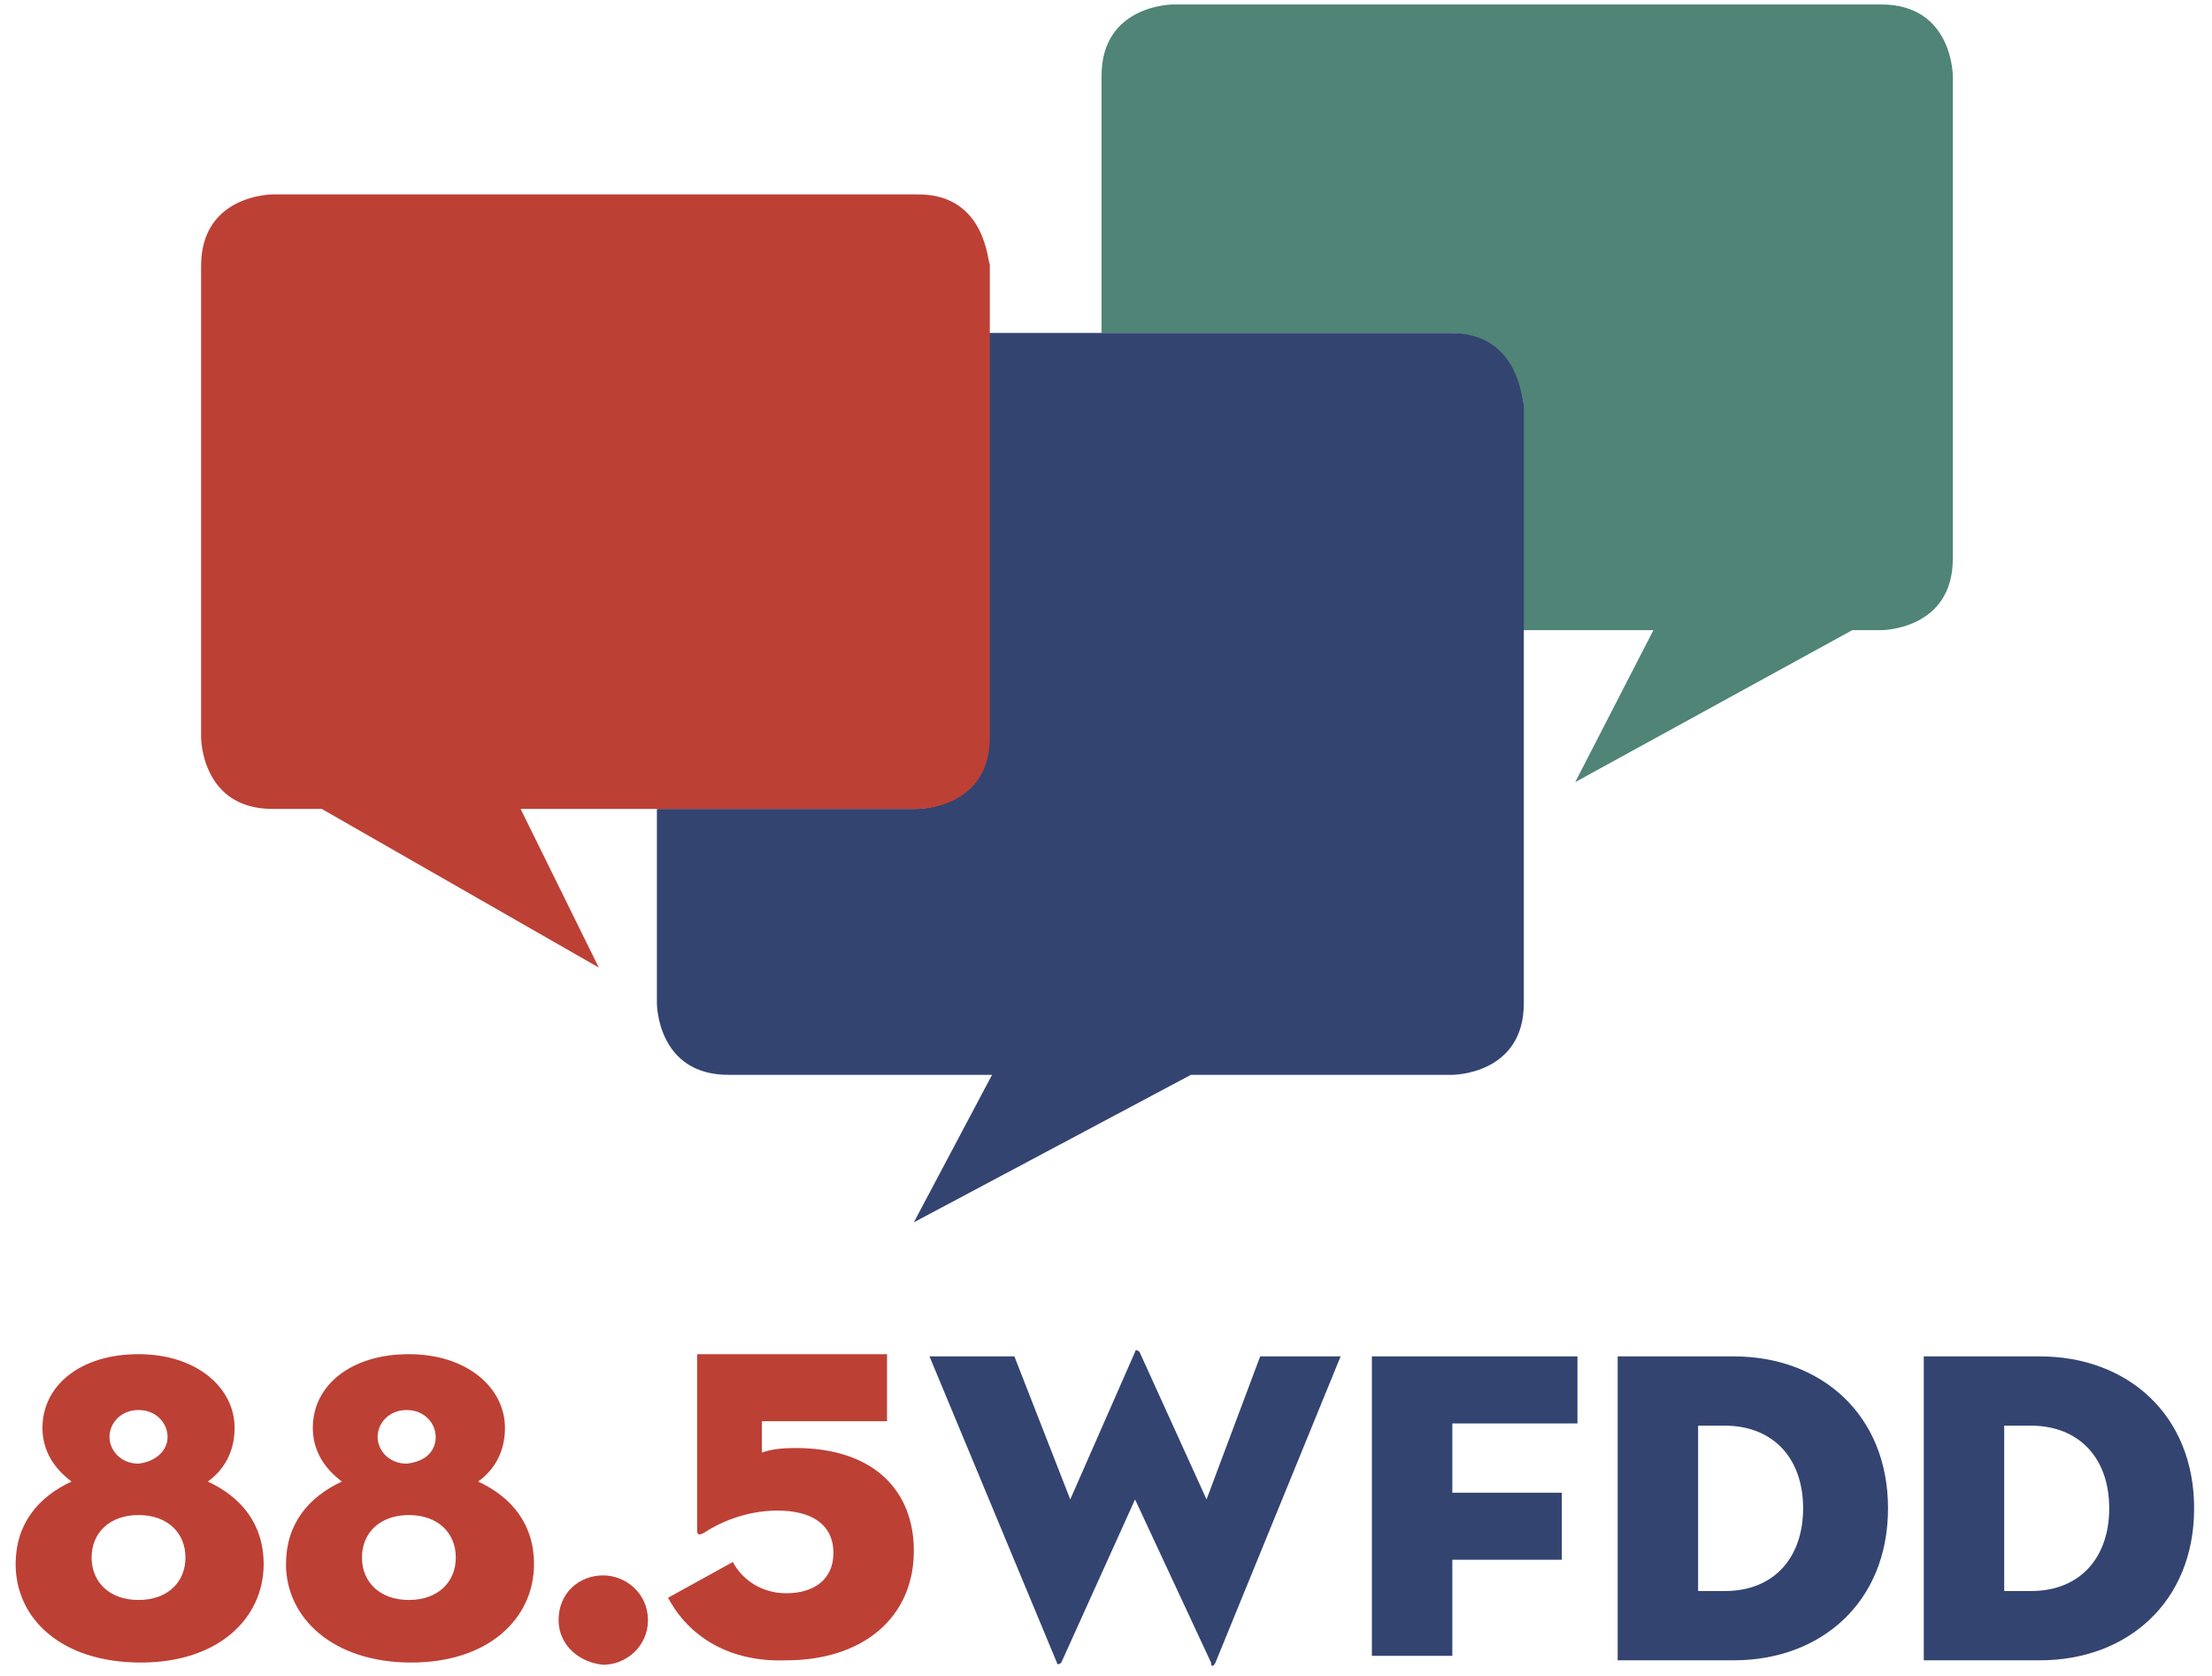 <?xml version="1.0" encoding="UTF-8" standalone="no"?>
<svg width="99px" height="75px" viewBox="0 0 99 75" version="1.1" xmlns="http://www.w3.org/2000/svg" xmlns:xlink="http://www.w3.org/1999/xlink" xmlns:sketch="http://www.bohemiancoding.com/sketch/ns">
    <!-- Generator: Sketch 3.3.3 (12072) - http://www.bohemiancoding.com/sketch -->
    <title>Slice 1</title>
    <desc>Created with Sketch.</desc>
    <defs></defs>
    <g id="Page-1" stroke="none" stroke-width="1" fill="none" fill-rule="evenodd" sketch:type="MSPage">
        <g id="logo" sketch:type="MSLayerGroup">
            <g id="Group" sketch:type="MSShapeGroup">
                <path d="M84.2,0.2 L52.5,0.2 C52.5,0.2 49.3,0.2 49.3,3.4 L49.3,14.9 L64.8,14.9 C68,14.9 68,18.1 68,18.1 L68,28.2 L74,28.2 L70.5,35 L82.9,28.2 L84.2,28.2 C84.2,28.2 87.4,28.2 87.4,25 L87.4,3.4 C87.4,3.4 87.4,0.2 84.2,0.2 L84.2,0.2 Z" id="Shape" fill="#4F8476"></path>
                <path d="M64.9,14.9 L49.4,14.9 L44.2,14.9 L44.2,33 C44.2,36.2 41,36.2 41,36.2 L29.4,36.2 L29.4,44.9 C29.4,44.9 29.4,48.1 32.6,48.1 L44.4,48.1 L40.9,54.7 L53.3,48.1 L65,48.1 C65,48.1 68.2,48.1 68.2,44.9 L68.2,28.2 L68.2,18.1 C68.1,18.1 68.1,14.9 64.9,14.9 L64.9,14.9 Z" id="Shape" fill="#334471"></path>
                <path d="M41.1,8.7 L12.2,8.7 C12.2,8.7 9,8.7 9,11.9 L9,33 C9,33 9,36.2 12.2,36.2 L14.4,36.2 L26.8,43.3 L23.3,36.2 L29.5,36.2 L41.1,36.2 C41.1,36.2 44.3,36.2 44.3,33 L44.3,14.9 L44.3,11.8 C44.2,11.9 44.2,8.7 41.1,8.7 L41.1,8.7 Z" id="Shape" fill="#BD4035"></path>
                <path d="M1.9,63.9 C1.9,62 3.6,60.6 6.2,60.6 C8.8,60.6 10.5,62.1 10.5,63.9 C10.5,65 10,65.8 9.3,66.3 C10.8,67 11.8,68.2 11.8,70 C11.8,72.4 9.8,74.4 6.3,74.4 C2.7,74.4 0.7,72.4 0.7,70 C0.7,68.2 1.7,67 3.2,66.3 C2.4,65.7 1.9,64.9 1.9,63.9 L1.9,63.9 Z M8.3,69.7 C8.3,68.6 7.5,67.8 6.2,67.8 C4.9,67.8 4.1,68.6 4.1,69.7 C4.1,70.8 4.9,71.6 6.2,71.6 C7.5,71.6 8.3,70.8 8.3,69.7 L8.3,69.7 Z M7.5,64.3 C7.5,63.7 7,63.1 6.2,63.1 C5.4,63.1 4.9,63.7 4.9,64.3 C4.9,64.9 5.4,65.5 6.2,65.5 C7,65.4 7.5,64.9 7.5,64.3 L7.5,64.3 Z" id="Shape" fill="#BD4035"></path>
                <path d="M14,63.9 C14,62 15.7,60.6 18.3,60.6 C20.9,60.6 22.6,62.1 22.6,63.9 C22.6,65 22.1,65.8 21.4,66.3 C22.9,67 23.9,68.2 23.9,70 C23.9,72.4 21.9,74.4 18.4,74.4 C14.9,74.4 12.8,72.4 12.8,70 C12.8,68.2 13.8,67 15.3,66.3 C14.5,65.7 14,64.9 14,63.9 L14,63.9 Z M20.4,69.7 C20.4,68.6 19.6,67.8 18.3,67.8 C17,67.8 16.2,68.6 16.2,69.7 C16.2,70.8 17,71.6 18.3,71.6 C19.6,71.6 20.4,70.8 20.4,69.7 L20.4,69.7 Z M19.5,64.3 C19.5,63.7 19,63.1 18.2,63.1 C17.4,63.1 16.9,63.7 16.9,64.3 C16.9,64.9 17.4,65.5 18.2,65.5 C19.1,65.4 19.5,64.9 19.5,64.3 L19.5,64.3 Z" id="Shape" fill="#BD4035"></path>
                <path d="M25,72.5 C25,71.3 25.9,70.5 27,70.5 C28,70.5 29,71.3 29,72.5 C29,73.7 28,74.5 27,74.5 C25.9,74.4 25,73.6 25,72.5 L25,72.5 Z" id="Shape" fill="#BD4035"></path>
                <path d="M29.9,71.5 L32.8,69.9 C33.1,70.5 33.9,71.3 35.2,71.3 C36.4,71.3 37.3,70.7 37.3,69.5 C37.3,68.2 36.3,67.6 34.8,67.6 C33.3,67.6 32.1,68.2 31.5,68.6 C31.3,68.7 31.2,68.7 31.2,68.5 L31.2,60.6 L39.7,60.6 L39.7,63.6 L34.1,63.6 L34.1,65 C34.4,64.9 34.8,64.8 35.6,64.8 C39.1,64.8 40.9,66.7 40.9,69.4 C40.9,72.4 38.6,74.3 35.2,74.3 C32.6,74.4 30.8,73.2 29.9,71.5 L29.9,71.5 Z" id="Shape" fill="#BD4035"></path>
                <path d="M47.5,74.4 C47.4,74.5 47.3,74.5 47.3,74.4 L41.6,60.7 L45.4,60.7 L47.9,67.1 L50.8,60.5 C50.8,60.4 50.9,60.4 51,60.5 L54,67.1 L56.4,60.7 L60,60.7 L54.4,74.4 C54.3,74.6 54.2,74.6 54.2,74.4 L50.8,67.1 L47.5,74.4 L47.5,74.4 Z" id="Shape" fill="#334471"></path>
                <path d="M61.4,60.7 L70.6,60.7 L70.6,63.7 L65,63.7 L65,66.8 L69.9,66.8 L69.9,69.8 L65,69.8 L65,74.1 L61.4,74.1 L61.4,60.7 L61.4,60.7 Z" id="Shape" fill="#334471"></path>
                <path d="M72.4,60.7 L77.6,60.7 C81.5,60.7 84.5,63.3 84.5,67.5 C84.5,71.7 81.5,74.3 77.6,74.3 L72.4,74.3 L72.4,60.7 L72.4,60.7 Z M77.2,71.2 C79.4,71.2 80.7,69.7 80.7,67.5 C80.7,65.2 79.3,63.8 77.2,63.8 L76,63.8 L76,71.2 L77.2,71.2 L77.2,71.2 Z" id="Shape" fill="#334471"></path>
                <path d="M86.1,60.7 L91.3,60.7 C95.2,60.7 98.2,63.3 98.2,67.5 C98.2,71.7 95.2,74.3 91.3,74.3 L86.1,74.3 L86.1,60.7 L86.1,60.7 Z M90.9,71.2 C93.1,71.2 94.4,69.7 94.4,67.5 C94.4,65.2 93,63.8 90.9,63.8 L89.7,63.8 L89.7,71.2 L90.9,71.2 L90.9,71.2 Z" id="Shape" fill="#334471"></path>
            </g>
        </g>
    </g>
</svg>